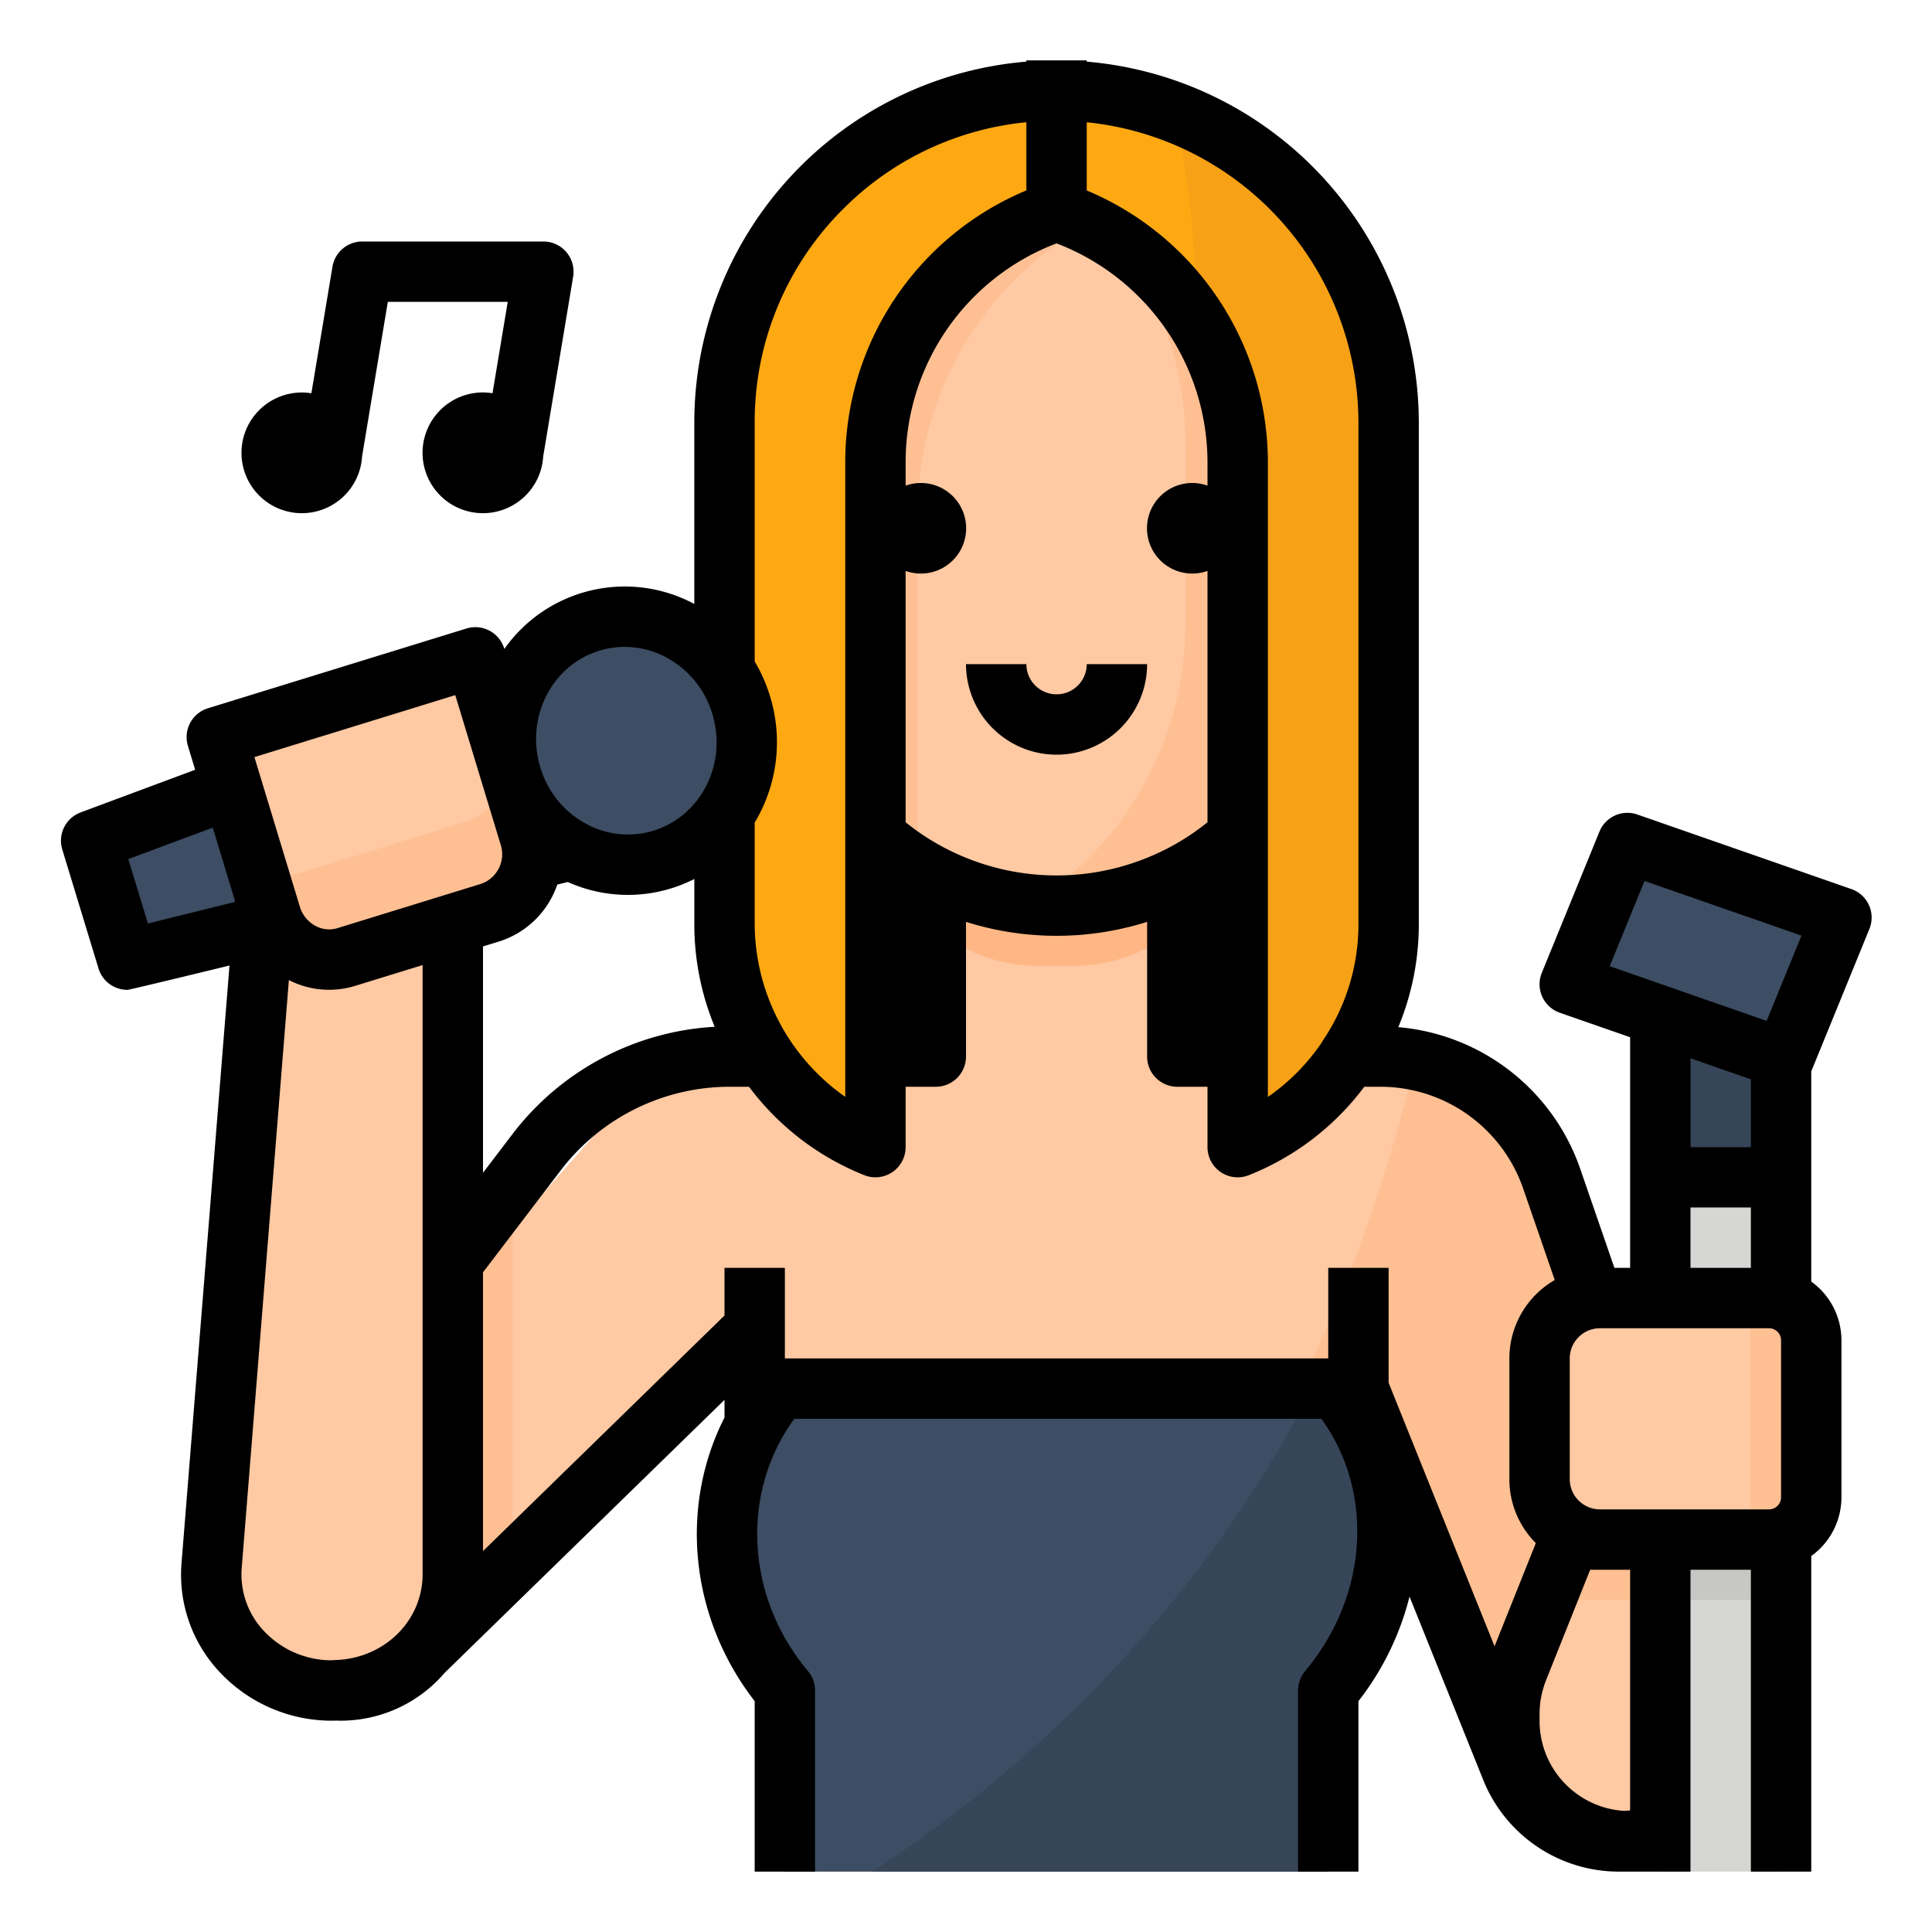 <svg height="512" viewBox="0 0 512 512" width="512" xmlns="http://www.w3.org/2000/svg"><g id="Filled_outline" data-name="Filled outline"><path d="m435.378 487.29a31.067 31.067 0 0 1 -35.15-18.16l-40.4-117.13v24.51c12.61 22.06 9.45 50.72-8 71.49v48h-144v-48c-17.14-20.4-19.97-48.4-8-70.3v-25.7l-64 62.42-24 23.41a28.276 28.276 0 0 1 -45.76-32.99l69.76-79.35 20.88-23.75a64.029 64.029 0 0 1 48.07-21.74h43.05v-64h64v64h53.82a47.956 47.956 0 0 1 45.36 32.3l46.24 133.57c6.16 17.82-3.44 37.45-21.87 41.42z" fill="#fec9a3"/><path d="m435.378 487.29a31.067 31.067 0 0 1 -35.15-18.16l-40.4-117.13v24.51c12.61 22.06 9.45 50.72-8 71.49v48h-133.09c70.02-40.16 127.72-96.55 156.44-215.05a48.031 48.031 0 0 1 35.83 31.35l46.24 133.57c6.16 17.82-3.44 37.45-21.87 41.42z" fill="#fec093"/><path d="m284.652 256a43.894 43.894 0 0 0 27.176-9.807v-30.193h-64v30.19a43.892 43.892 0 0 0 27.172 9.81z" fill="#feb784"/><path d="m135.828 325.49v88.93l-24 23.41a28.276 28.276 0 0 1 -45.76-32.99z" fill="#fec093"/><path d="m207.828 496v-48c-19.794-23.557-20.543-57.276-1.4-80h147.485c19.145 22.724 17.708 56.443-2.085 80v48" fill="#3d4d63"/><path d="m351.828 112v56a72.006 72.006 0 0 1 -72 72q-3.345 0-6.6-.3a71.962 71.962 0 0 1 -65.4-71.7v-56a64 64 0 0 1 64-64h16a63.934 63.934 0 0 1 64 64z" fill="#fec9a3"/><path d="m308.318 51.35a88.021 88.021 0 0 0 -65.14 84.99v93.65a72 72 0 0 1 -35.35-61.99v-56a64 64 0 0 1 64-64h16a63.963 63.963 0 0 1 20.49 3.35z" fill="#fec093"/><path d="m351.828 112v56a72.006 72.006 0 0 1 -72 72q-3.345 0-6.6-.3a87.95 87.95 0 0 0 40.93-74.37v-48a87.9 87.9 0 0 0 -33.8-69.33h7.47a64 64 0 0 1 64 64z" fill="#fec093"/><path d="m367.83 112v132.92a63.611 63.611 0 0 1 -40 59.08v-181.4a69.994 69.994 0 0 0 -11.19-38.02c-.66-1.03-1.35-2.04-2.06-3.03a70.066 70.066 0 0 0 -26.75-22.33 71.043 71.043 0 0 0 -8-3.22 71.043 71.043 0 0 0 -8 3.22 70.2 70.2 0 0 0 -40 63.38v181.4c-.8-.32-1.59-.65-2.37-1.01a63.609 63.609 0 0 1 -37.63-58.07v-132.92a88.03 88.03 0 0 1 80-87.64q3.945-.36 8-.36t8 .36a87.069 87.069 0 0 1 23 5.26 88.037 88.037 0 0 1 57 82.38z" fill="#ffa912"/><path d="m229.46 302.99c.8-1.09 1.59-2.18 2.37-3.28v4.29c-.8-.32-1.59-.65-2.37-1.01z" fill="#f7a116"/><path d="m367.83 112v132.92a63.611 63.611 0 0 1 -40 59.08v-181.4a69.994 69.994 0 0 0 -11.19-38.02 204.783 204.783 0 0 0 -5.81-54.96 88.037 88.037 0 0 1 57 82.38z" fill="#f7a116"/><path d="m69.912 240-13.988 174.869c-1.43 17.871 13.265 33.131 31.905 33.131 17.672 0 32-13.777 32-30.771v-177.229z" fill="#fec9a3"/><path d="m158.64 172.681-134.64 50.143 9.559 31.481 139.421-34.402z" fill="#3d4d63"/><path d="m156.251 164.81c-16.818 5.19-26.172 23.49-20.892 40.876s23.193 27.275 40.011 22.087 26.171-23.488 20.891-40.875-23.193-27.276-40.01-22.088z" fill="#3d4d63"/><path d="m125.8 174.2-68.516 21.141 14.339 47.222a16.111 16.111 0 0 0 20 11.043l38.065-11.742a16.286 16.286 0 0 0 10.446-20.438z" fill="#fec9a3"/><path d="m140.139 221.426-4.971-16.369a18.025 18.025 0 0 1 -12.048 12.815l-43.254 13.343a17.519 17.519 0 0 1 -11.878-.622l3.635 11.97a16.111 16.111 0 0 0 20 11.043l38.065-11.742a16.286 16.286 0 0 0 10.451-20.438z" fill="#fec093"/><path d="m431.828 488a32 32 0 0 1 -32-32v-1.837a32 32 0 0 1 2.288-11.885l13.712-34.278h48v48a32 32 0 0 1 -32 32z" fill="#fec9a3"/><path d="m439.828 264h32v48h-32z" fill="#374559"/><path d="m431.106 223.406-15.278 37.427 56.721 19.76 15.279-37.427z" fill="#3d4d63"/><path d="m439.828 312h32v184h-32z" fill="#d6d6d4"/><path d="m479.828 408h-56a16 16 0 0 1 -16-16v-32a16 16 0 0 1 16-16h56z" fill="#fec9a3"/><path d="m463.828 344h16v64h-16z" fill="#fec093"/><path d="m347.766 368c-34.25 66.29-84.748 107.447-116.683 128h120.745v-48c19.793-23.557 21.231-57.276 2.086-80z" fill="#374559"/><path d="m439.828 424v-16h-24l-6.4 16z" fill="#fec093"/><path d="m439.828 408h32v16h-32z" fill="#c7c7c5"/><path d="m287.828 24.36v34.86a71.043 71.043 0 0 0 -8-3.22 71.043 71.043 0 0 0 -8 3.22v-34.86q3.945-.36 8-.36t8 .36z" fill="#f7a116"/><path d="m280 200a24.027 24.027 0 0 0 24-24h-16a8 8 0 0 1 -16 0h-16a24.027 24.027 0 0 0 24 24z"/><path d="m16.507 225.131 9.6 31.52a8 8 0 0 0 7.648 5.671c.636 0 27.062-6.449 27.062-6.449l-12.711 158.363a37.64 37.64 0 0 0 10.054 28.82 40.651 40.651 0 0 0 29.84 12.944c.268 0 .648 0 1.1-.035.463.032.86.035 1.136.035a36.291 36.291 0 0 0 27.617-12.7l74.147-72.321v4.678c-11.983 23.579-9.255 52.9 8 75.166v45.177h16v-48a8 8 0 0 0 -1.875-5.146c-16.577-19.729-17.9-47.273-3.635-66.854h139.7c14.036 19.375 12.439 46.911-4.318 66.854a8 8 0 0 0 -1.872 5.146v48h16v-45.174a74.728 74.728 0 0 0 13.539-27.707l19.413 48.28a38.755 38.755 0 0 0 36.008 24.601h19.04v-80h16v80h16v-83.637a19.172 19.172 0 0 0 8-15.563v-41.6a19.172 19.172 0 0 0 -8-15.563v-55.763c.04-.088.092-.167.128-.257l15.279-37.428a8 8 0 0 0 -4.775-10.578l-56.722-19.759a8 8 0 0 0 -10.038 4.531l-15.279 37.428a8 8 0 0 0 4.775 10.578l18.632 6.49v61.121h-4.165l-9.077-26.3a56.1 56.1 0 0 0 -48.192-37.492 71.078 71.078 0 0 0 5.434-27.328v-132.88a96.127 96.127 0 0 0 -88-95.664v-.336h-16v.333a95.944 95.944 0 0 0 -88 95.667v48.051a39.054 39.054 0 0 0 -50.343 11.929l-.03-.1a8 8 0 0 0 -10.013-5.32l-68.514 21.14a8 8 0 0 0 -5.3 9.969l1.921 6.328-30.354 11.303a8 8 0 0 0 -4.86 9.831zm53.413 207.076a21.809 21.809 0 0 1 -5.865-16.687l12.5-155.792a23.378 23.378 0 0 0 17.6 1.523l17.841-5.5v161.449c0 12.28-10.066 22.238-22.939 22.72h-.177v.006a7.959 7.959 0 0 0 -1.046.073 24.6 24.6 0 0 1 -17.914-7.792zm77.76-197.784 2.8-.678a38.885 38.885 0 0 0 33.524-.8v11.935a71.129 71.129 0 0 0 5.393 27.227 72.526 72.526 0 0 0 -53.435 28.244l-7.962 10.439v-59.978l4.224-1.3a23.837 23.837 0 0 0 15.456-15.089zm284.32 245.341c-.512.064-1.038.109-1.571.141a23.9 23.9 0 0 1 -22.429-23.905v-1.84a24.313 24.313 0 0 1 1.753-8.963l11.663-29.197h10.584zm-8-79.764a8.009 8.009 0 0 1 -8-8v-32a8.009 8.009 0 0 1 8-8h44.8a3.2 3.2 0 0 1 3.2 3.2v41.6a3.2 3.2 0 0 1 -3.2 3.2zm11.816-166.542 41.591 14.489-9.223 22.595-41.591-14.489zm28.184 52.569v17.973h-16v-23.547zm-16 33.973h16v16h-16zm-44.362-5.07 8.381 24.288a24.007 24.007 0 0 0 -12.019 20.782v32a23.925 23.925 0 0 0 7.01 16.934l-9.164 22.909-1.768 4.444-28.078-69.835v-30.452h-16v24h-144v-24h-16v12.628l-64 62.429v-73.875l20.677-27.125a56.372 56.372 0 0 1 44.523-22.057h5.292a70.993 70.993 0 0 0 30.52 23.421 8 8 0 0 0 10.988-7.421v-16h8a8 8 0 0 0 8-8v-35.7a79.708 79.708 0 0 0 48 0v35.7a8 8 0 0 0 8 8h8v16a8 8 0 0 0 10.954 7.435 70.835 70.835 0 0 0 30.598-23.435h4.288a40.065 40.065 0 0 1 37.798 26.93zm-123.647-250.436a62.214 62.214 0 0 1 40.009 58.066v6.14a12 12 0 1 0 0 22.6v66.6a62.391 62.391 0 0 1 -11.578 7.425 63.849 63.849 0 0 1 -56.883-.019 62.254 62.254 0 0 1 -11.539-7.406v-66.6a12 12 0 1 0 0-22.6v-6.14a62.041 62.041 0 0 1 39.991-58.066zm80.009 47.506v132.88a54.939 54.939 0 0 1 -9.289 30.67 8.1 8.1 0 0 0 -.43.723 55.336 55.336 0 0 1 -14.281 14.427v-168.14a78.2 78.2 0 0 0 -48-72.087v-18.073a80.11 80.11 0 0 1 72 79.6zm-136.583-56.583a79.377 79.377 0 0 1 48.583-23.024v18.071a78.012 78.012 0 0 0 -48 72.1v168.107a56.241 56.241 0 0 1 -24-45.791v-26.88a41.417 41.417 0 0 0 4.088-33.426 42.171 42.171 0 0 0 -4.088-9.293v-63.281a79.483 79.483 0 0 1 23.417-56.583zm-64.636 117.038a22.967 22.967 0 0 1 6.77-1.024 23.392 23.392 0 0 1 11 2.775 25.071 25.071 0 0 1 12.233 15.016c4 13.157-3 27.021-15.595 30.907a23.108 23.108 0 0 1 -17.765-1.752 25.069 25.069 0 0 1 -12.232-15.017c-4.001-13.155 2.995-27.019 15.589-30.905zm-38.129 11.763 12 39.532a8.294 8.294 0 0 1 -5.149 10.47l-38.061 11.742a7.57 7.57 0 0 1 -5.825-.585 8.568 8.568 0 0 1 -4.167-5.138l-12.025-39.6zm-64.271 35.114 5.835 19.218c-.031.168-.051.34-.072.512l-22.944 5.671-5.2-17.064z"/><path d="m128 104a16 16 0 1 0 15.952 16.951l7.939-47.636a8 8 0 0 0 -7.891-9.315h-48a8 8 0 0 0 -7.891 6.685l-5.589 33.533a15.992 15.992 0 1 0 13.432 16.733l6.825-40.951h31.779l-4.036 24.218a15.985 15.985 0 0 0 -2.52-.218z"/></g></svg>